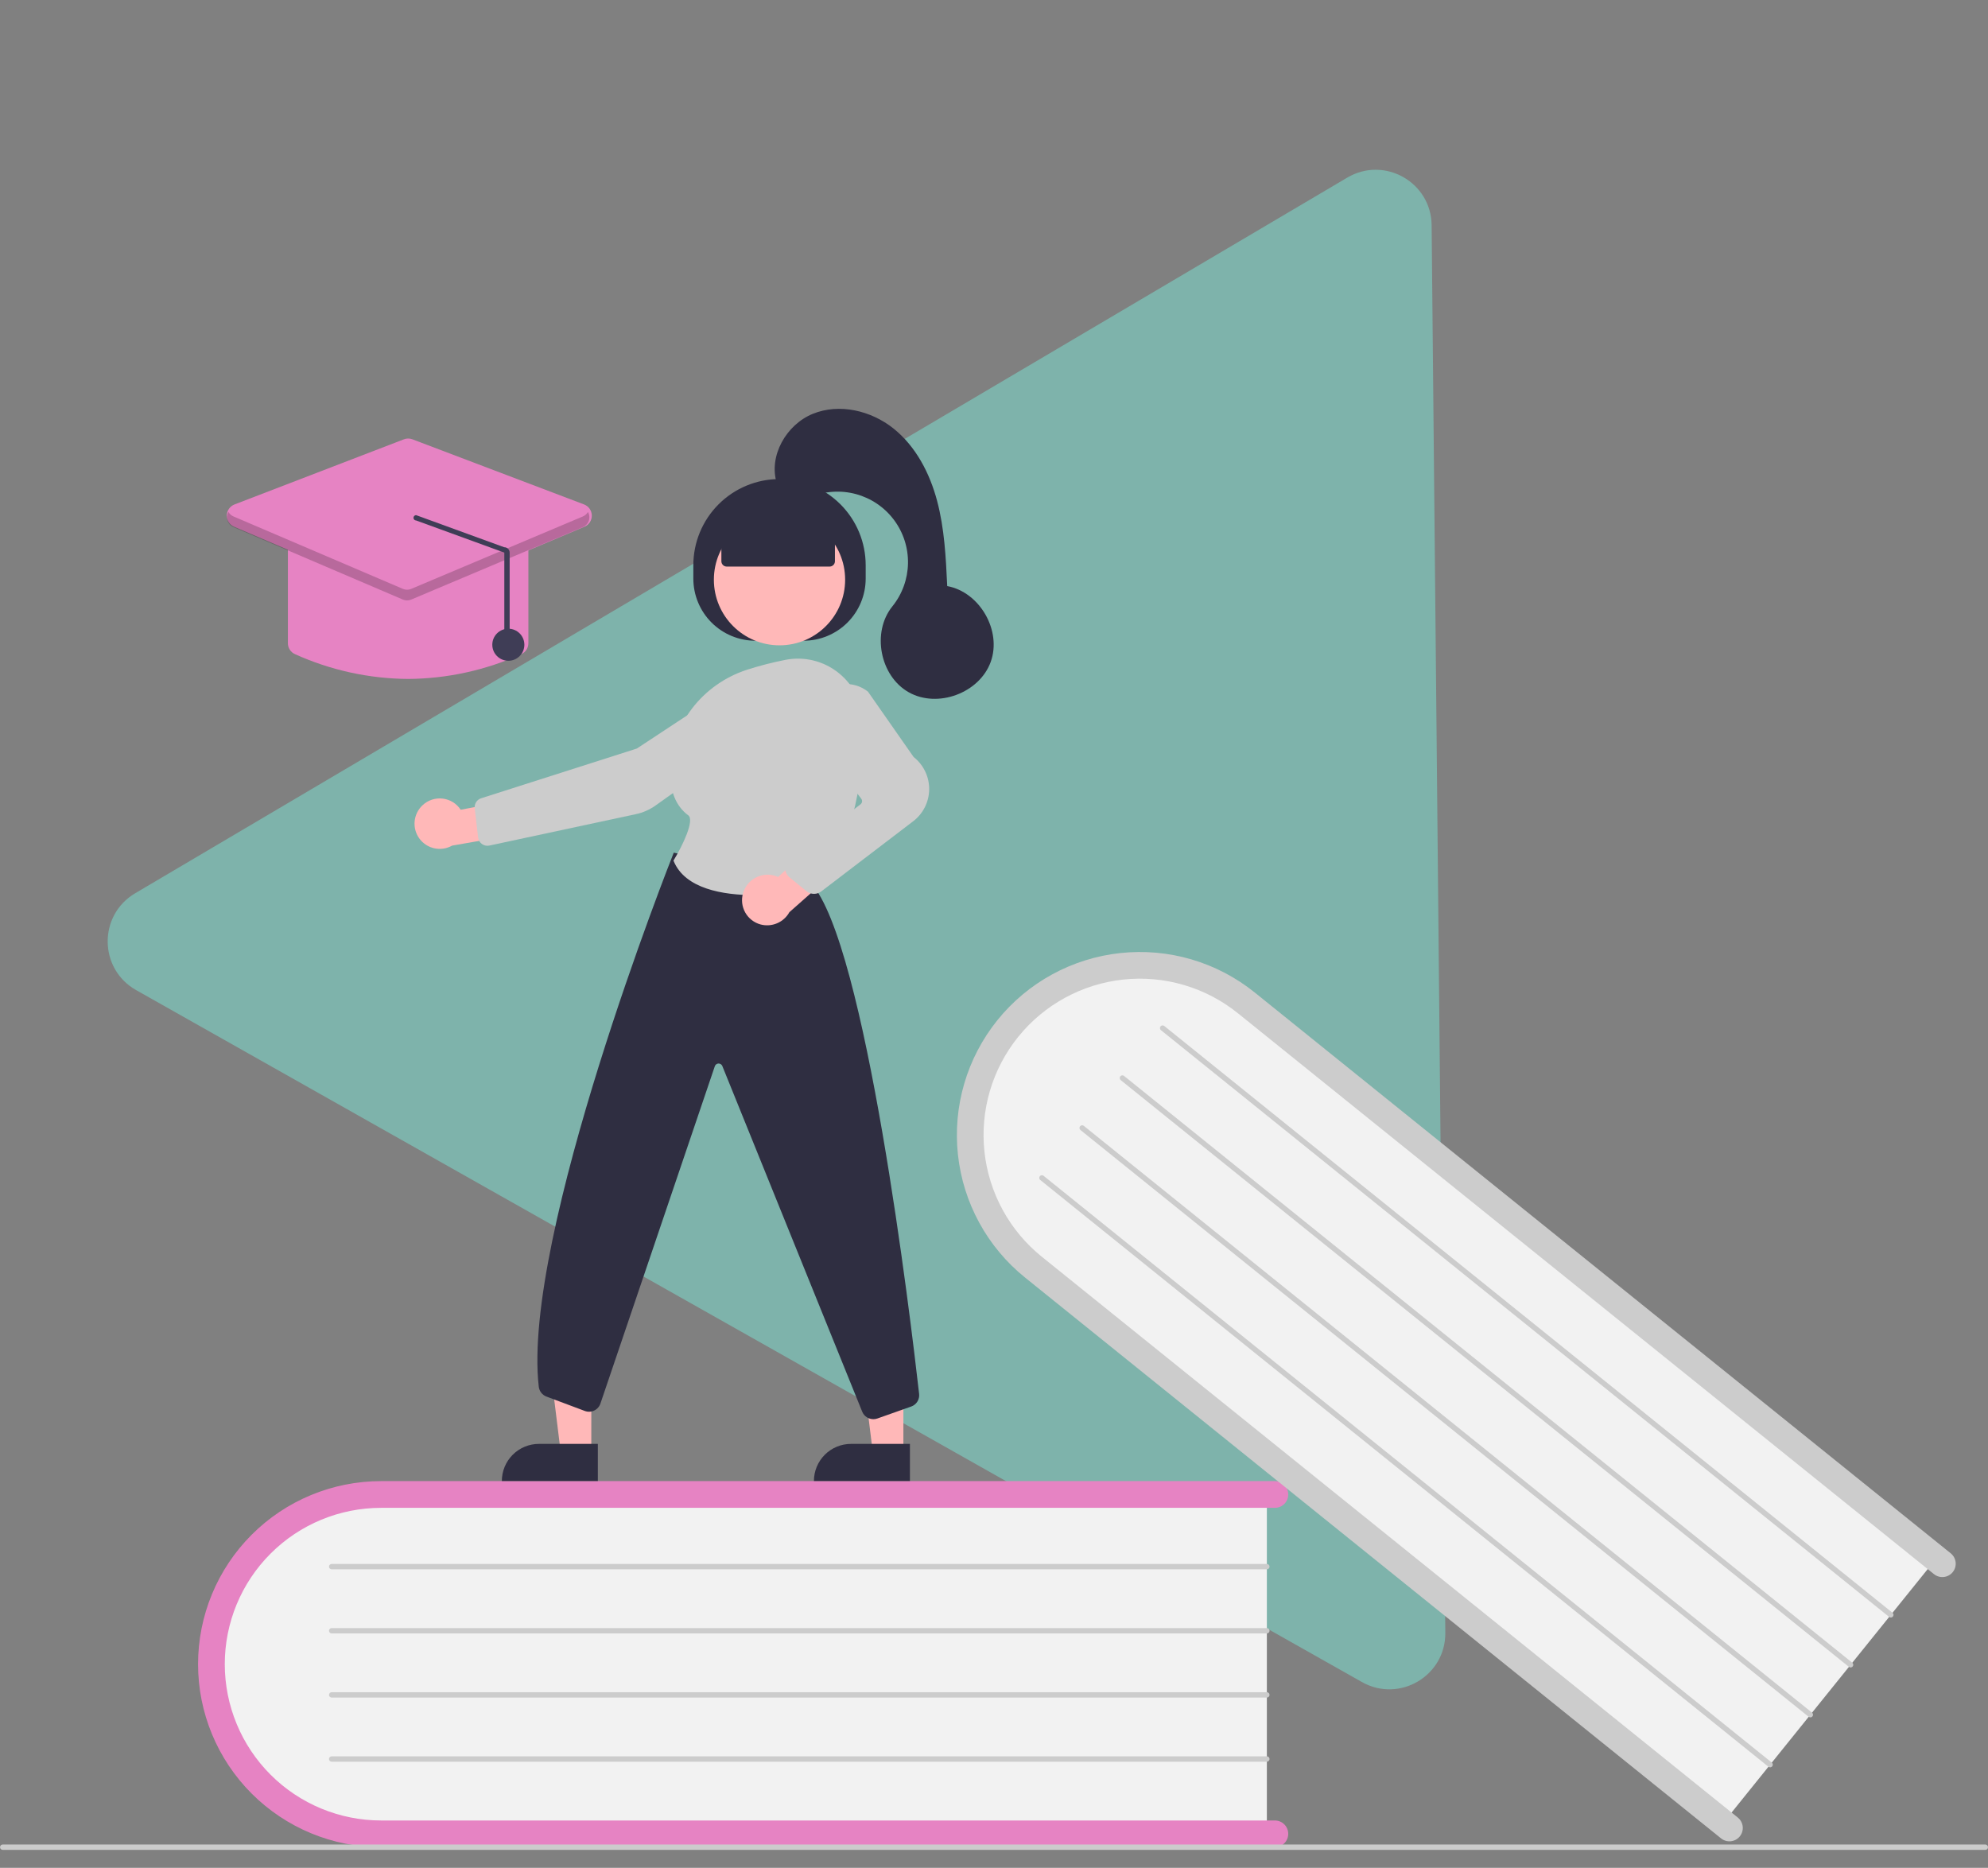 <svg width="711" height="668" viewBox="0 0 711 668" fill="none" xmlns="http://www.w3.org/2000/svg">
<rect x="0" y="0" width="711" height="668" fill="#808080" stroke="none"/>
<path opacity="0.5" d="M48.684 354.094C35.276 346.527 35.089 327.282 48.347 319.455L481.85 63.516C495.108 55.689 511.868 65.149 512.017 80.544L516.915 583.939C517.065 599.334 500.493 609.118 487.085 601.55L48.684 354.094Z" fill="#7CE7D7"/>
<g clip-path="url(#clip0_3_36)">
<path d="M453.089 532.56V656.792H141.84C106.378 656.792 77.525 628.926 77.525 594.676C77.525 560.426 106.378 532.56 141.84 532.56H453.089Z" fill="#F2F2F2"/>
<path d="M460.734 655.837C460.733 657.104 460.229 658.319 459.333 659.215C458.438 660.111 457.222 660.614 455.955 660.615H136.296C118.935 660.615 102.285 653.718 90.009 641.442C77.733 629.166 70.836 612.515 70.836 595.154C70.836 577.793 77.733 561.143 90.009 548.866C102.285 536.59 118.935 529.693 136.296 529.693H455.955C457.223 529.693 458.438 530.197 459.334 531.093C460.23 531.989 460.734 533.204 460.734 534.471C460.734 535.739 460.23 536.954 459.334 537.85C458.438 538.746 457.223 539.25 455.955 539.25H136.296C121.47 539.25 107.25 545.14 96.766 555.624C86.282 566.108 80.392 580.327 80.392 595.154C80.392 609.981 86.282 624.2 96.766 634.685C107.25 645.169 121.47 651.059 136.296 651.059H455.955C457.222 651.059 458.438 651.563 459.333 652.459C460.229 653.355 460.733 654.57 460.734 655.837Z" fill="#E683C3"/>
<path d="M453.089 561.229H118.617C118.364 561.229 118.121 561.128 117.942 560.949C117.762 560.77 117.662 560.527 117.662 560.274C117.662 560.02 117.762 559.777 117.942 559.598C118.121 559.419 118.364 559.318 118.617 559.318H453.089C453.342 559.318 453.585 559.419 453.764 559.598C453.943 559.777 454.044 560.02 454.044 560.274C454.044 560.527 453.943 560.77 453.764 560.949C453.585 561.128 453.342 561.229 453.089 561.229Z" fill="#CCCCCC"/>
<path d="M453.089 584.164H118.617C118.364 584.164 118.121 584.064 117.942 583.884C117.762 583.705 117.662 583.462 117.662 583.209C117.662 582.955 117.762 582.712 117.942 582.533C118.121 582.354 118.364 582.253 118.617 582.253H453.089C453.342 582.253 453.585 582.354 453.764 582.533C453.943 582.712 454.044 582.955 454.044 583.209C454.044 583.462 453.943 583.705 453.764 583.884C453.585 584.064 453.342 584.164 453.089 584.164Z" fill="#CCCCCC"/>
<path d="M453.089 607.099H118.617C118.364 607.099 118.121 606.999 117.942 606.82C117.762 606.64 117.662 606.397 117.662 606.144C117.662 605.89 117.762 605.647 117.942 605.468C118.121 605.289 118.364 605.188 118.617 605.188H453.089C453.342 605.188 453.585 605.289 453.764 605.468C453.943 605.647 454.044 605.89 454.044 606.144C454.044 606.397 453.943 606.64 453.764 606.82C453.585 606.999 453.342 607.099 453.089 607.099Z" fill="#CCCCCC"/>
<path d="M453.089 630.035H118.617C118.364 630.035 118.121 629.934 117.942 629.755C117.762 629.576 117.662 629.332 117.662 629.079C117.662 628.826 117.762 628.583 117.942 628.403C118.121 628.224 118.364 628.123 118.617 628.123H453.089C453.342 628.123 453.585 628.224 453.764 628.403C453.943 628.583 454.044 628.826 454.044 629.079C454.044 629.332 453.943 629.576 453.764 629.755C453.585 629.934 453.342 630.035 453.089 630.035Z" fill="#CCCCCC"/>
<path d="M693.638 555.945L615.692 652.683L373.329 457.399C345.715 435.149 340.732 395.347 362.221 368.678C383.71 342.008 423.661 338.412 451.275 360.662L693.638 555.945Z" fill="#F2F2F2"/>
<path d="M622.244 656.735C621.449 657.721 620.295 658.352 619.035 658.487C617.775 658.623 616.513 658.252 615.526 657.458L366.614 456.897C353.095 446.004 344.457 430.187 342.6 412.926C340.743 395.664 345.819 378.371 356.712 364.853C367.605 351.334 383.422 342.696 400.684 340.839C417.946 338.982 435.238 344.058 448.757 354.951L697.669 555.512C698.158 555.905 698.564 556.391 698.866 556.942C699.167 557.493 699.356 558.098 699.424 558.722C699.491 559.346 699.435 559.977 699.258 560.579C699.081 561.182 698.788 561.743 698.394 562.232C698 562.721 697.514 563.127 696.963 563.428C696.412 563.729 695.807 563.918 695.183 563.985C694.559 564.052 693.927 563.995 693.325 563.818C692.723 563.641 692.162 563.347 691.673 562.953L442.761 362.392C437.045 357.783 430.476 354.345 423.431 352.274C416.385 350.204 409.001 349.541 401.7 350.325C394.398 351.109 387.323 353.324 380.878 356.843C374.433 360.362 368.744 365.117 364.136 370.835C359.529 376.553 356.093 383.123 354.026 390.169C351.958 397.215 351.299 404.6 352.086 411.901C352.872 419.202 355.09 426.276 358.612 432.72C362.133 439.164 366.89 444.851 372.61 449.456L621.522 650.017C622.508 650.812 623.138 651.966 623.274 653.226C623.409 654.486 623.039 655.748 622.244 656.735Z" fill="#CCCCCC"/>
<path d="M675.65 578.269L415.204 368.415C415.106 368.336 415.025 368.239 414.965 368.129C414.905 368.019 414.867 367.898 414.853 367.773C414.84 367.648 414.851 367.522 414.887 367.402C414.922 367.281 414.981 367.169 415.06 367.071C415.138 366.974 415.235 366.892 415.346 366.832C415.456 366.772 415.577 366.734 415.701 366.721C415.826 366.707 415.952 366.719 416.073 366.754C416.193 366.789 416.306 366.848 416.403 366.927L676.849 576.781C676.947 576.86 677.029 576.957 677.089 577.067C677.149 577.177 677.187 577.298 677.201 577.423C677.214 577.548 677.203 577.674 677.168 577.795C677.132 577.915 677.074 578.028 676.995 578.126C676.916 578.223 676.819 578.305 676.708 578.365C676.598 578.425 676.477 578.463 676.352 578.476C676.227 578.49 676.101 578.478 675.981 578.443C675.86 578.407 675.748 578.348 675.65 578.269V578.269Z" fill="#CCCCCC"/>
<path d="M661.26 596.129L400.814 386.274C400.617 386.115 400.491 385.884 400.464 385.632C400.437 385.381 400.512 385.129 400.671 384.931C400.829 384.734 401.06 384.608 401.312 384.581C401.564 384.554 401.816 384.627 402.013 384.786L662.459 594.64C662.557 594.719 662.639 594.816 662.699 594.926C662.759 595.036 662.797 595.157 662.811 595.282C662.824 595.407 662.813 595.534 662.778 595.654C662.742 595.775 662.684 595.887 662.605 595.985C662.526 596.083 662.429 596.164 662.319 596.224C662.208 596.284 662.087 596.322 661.962 596.335C661.837 596.349 661.711 596.337 661.591 596.302C661.47 596.266 661.358 596.207 661.26 596.129Z" fill="#CCCCCC"/>
<path d="M646.87 613.988L386.424 404.133C386.227 403.974 386.101 403.744 386.073 403.492C386.046 403.24 386.12 402.987 386.279 402.79C386.439 402.592 386.669 402.466 386.921 402.439C387.173 402.412 387.426 402.486 387.623 402.645L648.069 612.499C648.167 612.578 648.248 612.675 648.308 612.786C648.369 612.896 648.406 613.017 648.42 613.141C648.433 613.266 648.422 613.392 648.387 613.513C648.351 613.633 648.293 613.745 648.214 613.843C648.135 613.941 648.038 614.022 647.928 614.082C647.818 614.142 647.697 614.18 647.572 614.194C647.447 614.207 647.321 614.196 647.201 614.16C647.08 614.125 646.968 614.066 646.87 613.988V613.988Z" fill="#CCCCCC"/>
<path d="M632.48 631.847L372.034 421.993C371.936 421.914 371.855 421.817 371.795 421.707C371.735 421.596 371.697 421.475 371.683 421.351C371.67 421.226 371.681 421.1 371.717 420.979C371.752 420.859 371.811 420.747 371.89 420.649C371.968 420.551 372.065 420.47 372.176 420.41C372.286 420.35 372.407 420.312 372.531 420.298C372.656 420.285 372.782 420.296 372.903 420.332C373.023 420.367 373.135 420.426 373.233 420.504L633.679 630.359C633.777 630.437 633.859 630.534 633.919 630.645C633.979 630.755 634.017 630.876 634.031 631.001C634.044 631.125 634.033 631.252 633.998 631.372C633.962 631.493 633.904 631.605 633.825 631.703C633.746 631.801 633.649 631.882 633.538 631.942C633.428 632.002 633.307 632.04 633.182 632.054C633.057 632.067 632.931 632.056 632.811 632.02C632.69 631.985 632.578 631.926 632.48 631.847Z" fill="#CCCCCC"/>
<path d="M710.044 661.571H0.965C0.712 661.571 0.469 661.47 0.29 661.291C0.111 661.111 0.01 660.868 0.01 660.615C0.01 660.361 0.111 660.118 0.29 659.939C0.469 659.76 0.712 659.659 0.965 659.659H710.044C710.298 659.659 710.541 659.76 710.72 659.939C710.899 660.118 711 660.361 711 660.615C711 660.868 710.899 661.111 710.72 661.291C710.541 661.47 710.298 661.571 710.044 661.571Z" fill="#CCCCCC"/>
<path d="M323.091 519.502L312.166 519.502L306.97 477.362L323.095 477.364L323.091 519.502Z" fill="#FFB8B8"/>
<path d="M304.362 516.38H325.431V529.646H291.096C291.096 527.904 291.439 526.179 292.106 524.569C292.772 522.96 293.749 521.497 294.981 520.266C296.213 519.034 297.676 518.057 299.285 517.39C300.895 516.723 302.62 516.38 304.362 516.38Z" fill="#2F2E41"/>
<path d="M211.478 519.502L200.553 519.502L195.357 477.362L211.482 477.364L211.478 519.502Z" fill="#FFB8B8"/>
<path d="M192.749 516.38H213.819V529.646H179.483C179.483 527.904 179.826 526.179 180.493 524.569C181.16 522.96 182.137 521.497 183.369 520.266C184.601 519.034 186.063 518.057 187.672 517.39C189.282 516.723 191.007 516.38 192.749 516.38Z" fill="#2F2E41"/>
<path d="M247.968 206.926V202.148C247.968 193.974 251.215 186.135 256.995 180.355C262.775 174.576 270.614 171.328 278.788 171.328H278.788C286.961 171.328 294.8 174.576 300.58 180.355C306.36 186.135 309.607 193.974 309.607 202.148V206.926C309.607 212.819 307.266 218.47 303.099 222.637C298.932 226.803 293.281 229.144 287.388 229.144H270.187C267.269 229.144 264.38 228.57 261.684 227.453C258.989 226.336 256.539 224.7 254.476 222.637C252.413 220.573 250.776 218.124 249.66 215.428C248.543 212.733 247.968 209.844 247.968 206.926Z" fill="#2F2E41"/>
<path d="M278.788 230.788C291.75 230.788 302.259 220.28 302.259 207.317C302.259 194.354 291.75 183.846 278.788 183.846C265.825 183.846 255.316 194.354 255.316 207.317C255.316 220.28 265.825 230.788 278.788 230.788Z" fill="#FFB8B8"/>
<path d="M151.119 287.985C152.071 287.086 153.209 286.406 154.453 285.994C155.696 285.582 157.015 285.448 158.316 285.6C159.617 285.753 160.869 286.19 161.983 286.878C163.098 287.567 164.047 288.492 164.765 289.588L184.886 285.782L190.181 297.445L161.691 302.421C159.771 303.505 157.519 303.847 155.363 303.383C153.207 302.918 151.296 301.678 149.993 299.899C148.69 298.119 148.085 295.924 148.292 293.728C148.5 291.532 149.505 289.489 151.119 287.985V287.985Z" fill="#FFB8B8"/>
<path d="M260.489 245.57L260.752 245.969L227.758 267.704L172.085 285.482C171.347 285.719 170.714 286.204 170.293 286.856C169.873 287.507 169.691 288.284 169.78 289.054L170.994 299.515C171.048 299.978 171.198 300.425 171.435 300.826C171.671 301.228 171.989 301.576 172.368 301.847C172.747 302.119 173.178 302.308 173.634 302.403C174.091 302.498 174.562 302.497 175.017 302.4L227.415 291.168C229.95 290.628 232.348 289.572 234.459 288.067L271.526 261.694C272.87 260.733 273.942 259.44 274.638 257.942C275.335 256.444 275.631 254.791 275.5 253.144C275.364 251.495 274.801 249.909 273.866 248.543C272.932 247.178 271.658 246.079 270.17 245.355C268.682 244.631 267.031 244.307 265.38 244.414C263.728 244.522 262.133 245.058 260.752 245.969L260.489 245.57Z" fill="#CCCCCC"/>
<path d="M312.361 507.544C311.523 507.544 310.702 507.3 310 506.842C309.298 506.384 308.744 505.731 308.407 504.963L258.322 381.208C258.206 380.939 258.009 380.713 257.76 380.56C257.511 380.406 257.22 380.333 256.928 380.349C256.636 380.366 256.355 380.471 256.125 380.652C255.894 380.832 255.725 381.079 255.639 381.359L214.777 501.839C214.605 502.4 214.319 502.919 213.939 503.365C213.558 503.812 213.09 504.176 212.564 504.434C212.037 504.693 211.463 504.841 210.877 504.87C210.292 504.899 209.706 504.808 209.157 504.602L195.454 499.463C194.711 499.187 194.058 498.71 193.569 498.085C193.081 497.46 192.775 496.712 192.686 495.923C186.522 442.224 240.277 306.68 240.82 305.317L240.971 304.94L289.973 315.779L290.075 315.89C309.625 337.218 325.695 471.737 328.717 498.486C328.83 499.453 328.61 500.428 328.094 501.253C327.578 502.077 326.796 502.702 325.878 503.022L313.783 507.3C313.327 507.462 312.846 507.544 312.361 507.544Z" fill="#2F2E41"/>
<path d="M270.141 320.142C258.268 320.142 245.032 317.775 240.958 308.005L240.864 307.78L240.991 307.572C244.207 302.296 248.457 293.295 246.172 291.605C241.672 288.278 239.488 282.804 239.682 275.335C240.103 259.122 251.15 244.727 267.172 239.516H267.172C271.644 238.085 276.195 236.913 280.802 236.006C284.161 235.329 287.628 235.403 290.955 236.225C294.281 237.046 297.384 238.594 300.042 240.757C302.732 242.935 304.907 245.681 306.41 248.799C307.913 251.917 308.706 255.33 308.734 258.791C308.902 276.117 306.234 300.249 292.572 316.817C291.932 317.586 291.041 318.104 290.056 318.28C283.483 319.469 276.82 320.092 270.141 320.142Z" fill="#CCCCCC"/>
<path d="M265.724 319.493C266.37 317.176 267.905 315.207 269.995 314.014C272.085 312.822 274.561 312.502 276.885 313.125C277.359 313.257 277.822 313.429 278.268 313.637L293.546 299.734L304.17 306.892L282.323 326.225C281.336 328.004 279.783 329.402 277.911 330.196C276.038 330.99 273.954 331.135 271.989 330.608C270.845 330.295 269.774 329.758 268.839 329.028C267.903 328.299 267.121 327.391 266.539 326.357C265.956 325.324 265.584 324.185 265.444 323.007C265.305 321.829 265.4 320.634 265.724 319.493Z" fill="#FFB8B8"/>
<path d="M291.126 319.67C290.134 319.67 289.173 319.328 288.406 318.7L282.382 313.776C281.879 313.366 281.477 312.847 281.203 312.259C280.93 311.671 280.793 311.029 280.803 310.38C280.813 309.732 280.97 309.094 281.261 308.514C281.553 307.935 281.971 307.429 282.486 307.034L307.754 287.654C308.054 287.423 308.25 287.084 308.301 286.709C308.352 286.334 308.253 285.955 308.025 285.652L292.429 265.034C290.617 262.646 289.708 259.694 289.863 256.701C290.019 253.708 291.228 250.866 293.277 248.679C295.435 246.348 298.391 244.913 301.558 244.66C304.724 244.407 307.87 245.353 310.371 247.311L310.47 247.416L326.756 270.735C328.517 272.116 329.935 273.885 330.899 275.905C331.863 277.924 332.348 280.139 332.315 282.377C332.281 284.614 331.731 286.814 330.707 288.804C329.683 290.794 328.213 292.52 326.412 293.848L293.685 318.827C292.944 319.374 292.047 319.67 291.126 319.67Z" fill="#CCCCCC"/>
<path d="M257.997 200.714V189.069L278.788 179.99L298.612 189.069V200.714C298.612 201.221 298.41 201.707 298.052 202.066C297.693 202.424 297.207 202.625 296.7 202.625H259.908C259.402 202.625 258.915 202.424 258.557 202.066C258.199 201.707 257.997 201.221 257.997 200.714Z" fill="#2F2E41"/>
<path d="M277.833 172.873C274.776 163.089 281.196 151.876 290.687 148.003C300.178 144.13 311.533 146.837 319.541 153.236C327.55 159.635 332.518 169.218 335.151 179.125C337.784 189.032 338.284 199.362 338.77 209.602C350.43 211.744 358.363 225.574 354.323 236.721C350.284 247.867 335.332 253.405 325.007 247.579C314.681 241.753 311.69 226.092 319.142 216.871C322.669 212.508 324.638 207.093 324.74 201.484C324.841 195.875 323.068 190.392 319.702 185.905C316.336 181.417 311.568 178.181 306.155 176.709C300.742 175.236 294.992 175.612 289.816 177.776C284.069 180.18 276.858 173.935 277.833 172.873Z" fill="#2F2E41"/>
<path d="M145.967 242.81C159.929 242.718 173.715 239.698 186.437 233.946C187.194 233.609 187.837 233.058 188.287 232.362C188.737 231.666 188.974 230.853 188.971 230.024V195.222C188.97 194.082 188.516 192.989 187.71 192.183C186.904 191.377 185.811 190.923 184.671 190.922H107.264C106.124 190.923 105.031 191.377 104.225 192.183C103.419 192.989 102.965 194.082 102.964 195.222V230.024C102.961 230.853 103.198 231.666 103.648 232.362C104.098 233.058 104.741 233.609 105.498 233.946C118.22 239.698 132.006 242.718 145.967 242.81Z" fill="#E683C3"/>
<path d="M145.978 214.616C146.552 214.616 147.12 214.502 147.649 214.28L209.031 188.382C209.823 188.048 210.496 187.485 210.965 186.765C211.433 186.045 211.675 185.201 211.659 184.342C211.643 183.483 211.371 182.648 210.876 181.946C210.382 181.243 209.688 180.705 208.885 180.4L147.502 157.113C146.513 156.737 145.42 156.739 144.433 157.12L83.873 180.406C83.074 180.714 82.385 181.252 81.894 181.953C81.403 182.654 81.132 183.485 81.117 184.341C81.101 185.196 81.341 186.037 81.805 186.756C82.27 187.474 82.939 188.038 83.726 188.374L144.287 214.271C144.821 214.499 145.397 214.616 145.978 214.616Z" fill="#E683C3"/>
<path d="M181.804 236.314C178.637 236.314 176.07 233.747 176.07 230.58C176.07 227.414 178.637 224.847 181.804 224.847C184.97 224.847 187.537 227.414 187.537 230.58C187.537 233.747 184.97 236.314 181.804 236.314Z" fill="#3F3D56"/>
<path opacity="0.2" d="M83.516 184.699L144.078 210.595C144.55 210.797 145.058 210.902 145.571 210.903C146.085 210.904 146.593 210.802 147.066 210.603L208.448 184.706C209.219 184.389 209.862 183.823 210.276 183.1C210.547 183.569 210.715 184.09 210.768 184.63C210.822 185.169 210.76 185.713 210.587 186.227C210.414 186.74 210.134 187.211 209.766 187.608C209.397 188.005 208.948 188.319 208.448 188.529L147.066 214.425C146.593 214.625 146.085 214.727 145.571 214.726C145.058 214.724 144.55 214.62 144.078 214.418L83.516 188.521C83.019 188.309 82.573 187.994 82.207 187.597C81.841 187.2 81.563 186.73 81.392 186.217C81.221 185.705 81.16 185.162 81.214 184.625C81.269 184.087 81.436 183.567 81.706 183.1C82.117 183.817 82.753 184.38 83.516 184.699Z" fill="black"/>
<path d="M181.322 230.558C181.068 230.558 180.825 230.457 180.646 230.278C180.467 230.099 180.366 229.856 180.366 229.602V197.626L148.848 186.144C148.595 186.147 148.35 186.05 148.168 185.874C147.986 185.697 147.882 185.456 147.878 185.202C147.875 184.949 147.972 184.704 148.148 184.522C148.325 184.34 148.566 184.236 148.82 184.232L180.338 195.714C180.591 195.709 180.843 195.754 181.079 195.849C181.314 195.943 181.528 196.084 181.707 196.264C181.889 196.441 182.032 196.653 182.13 196.887C182.228 197.121 182.278 197.372 182.277 197.626V229.602C182.277 229.856 182.177 230.099 181.997 230.278C181.818 230.457 181.575 230.558 181.322 230.558Z" fill="#3F3D56"/>
</g>
<defs>
<clipPath id="clip0_3_36">
<rect width="710.99" height="515.359" fill="white" transform="translate(0.01 146.212)"/>
</clipPath>
</defs>
</svg>
